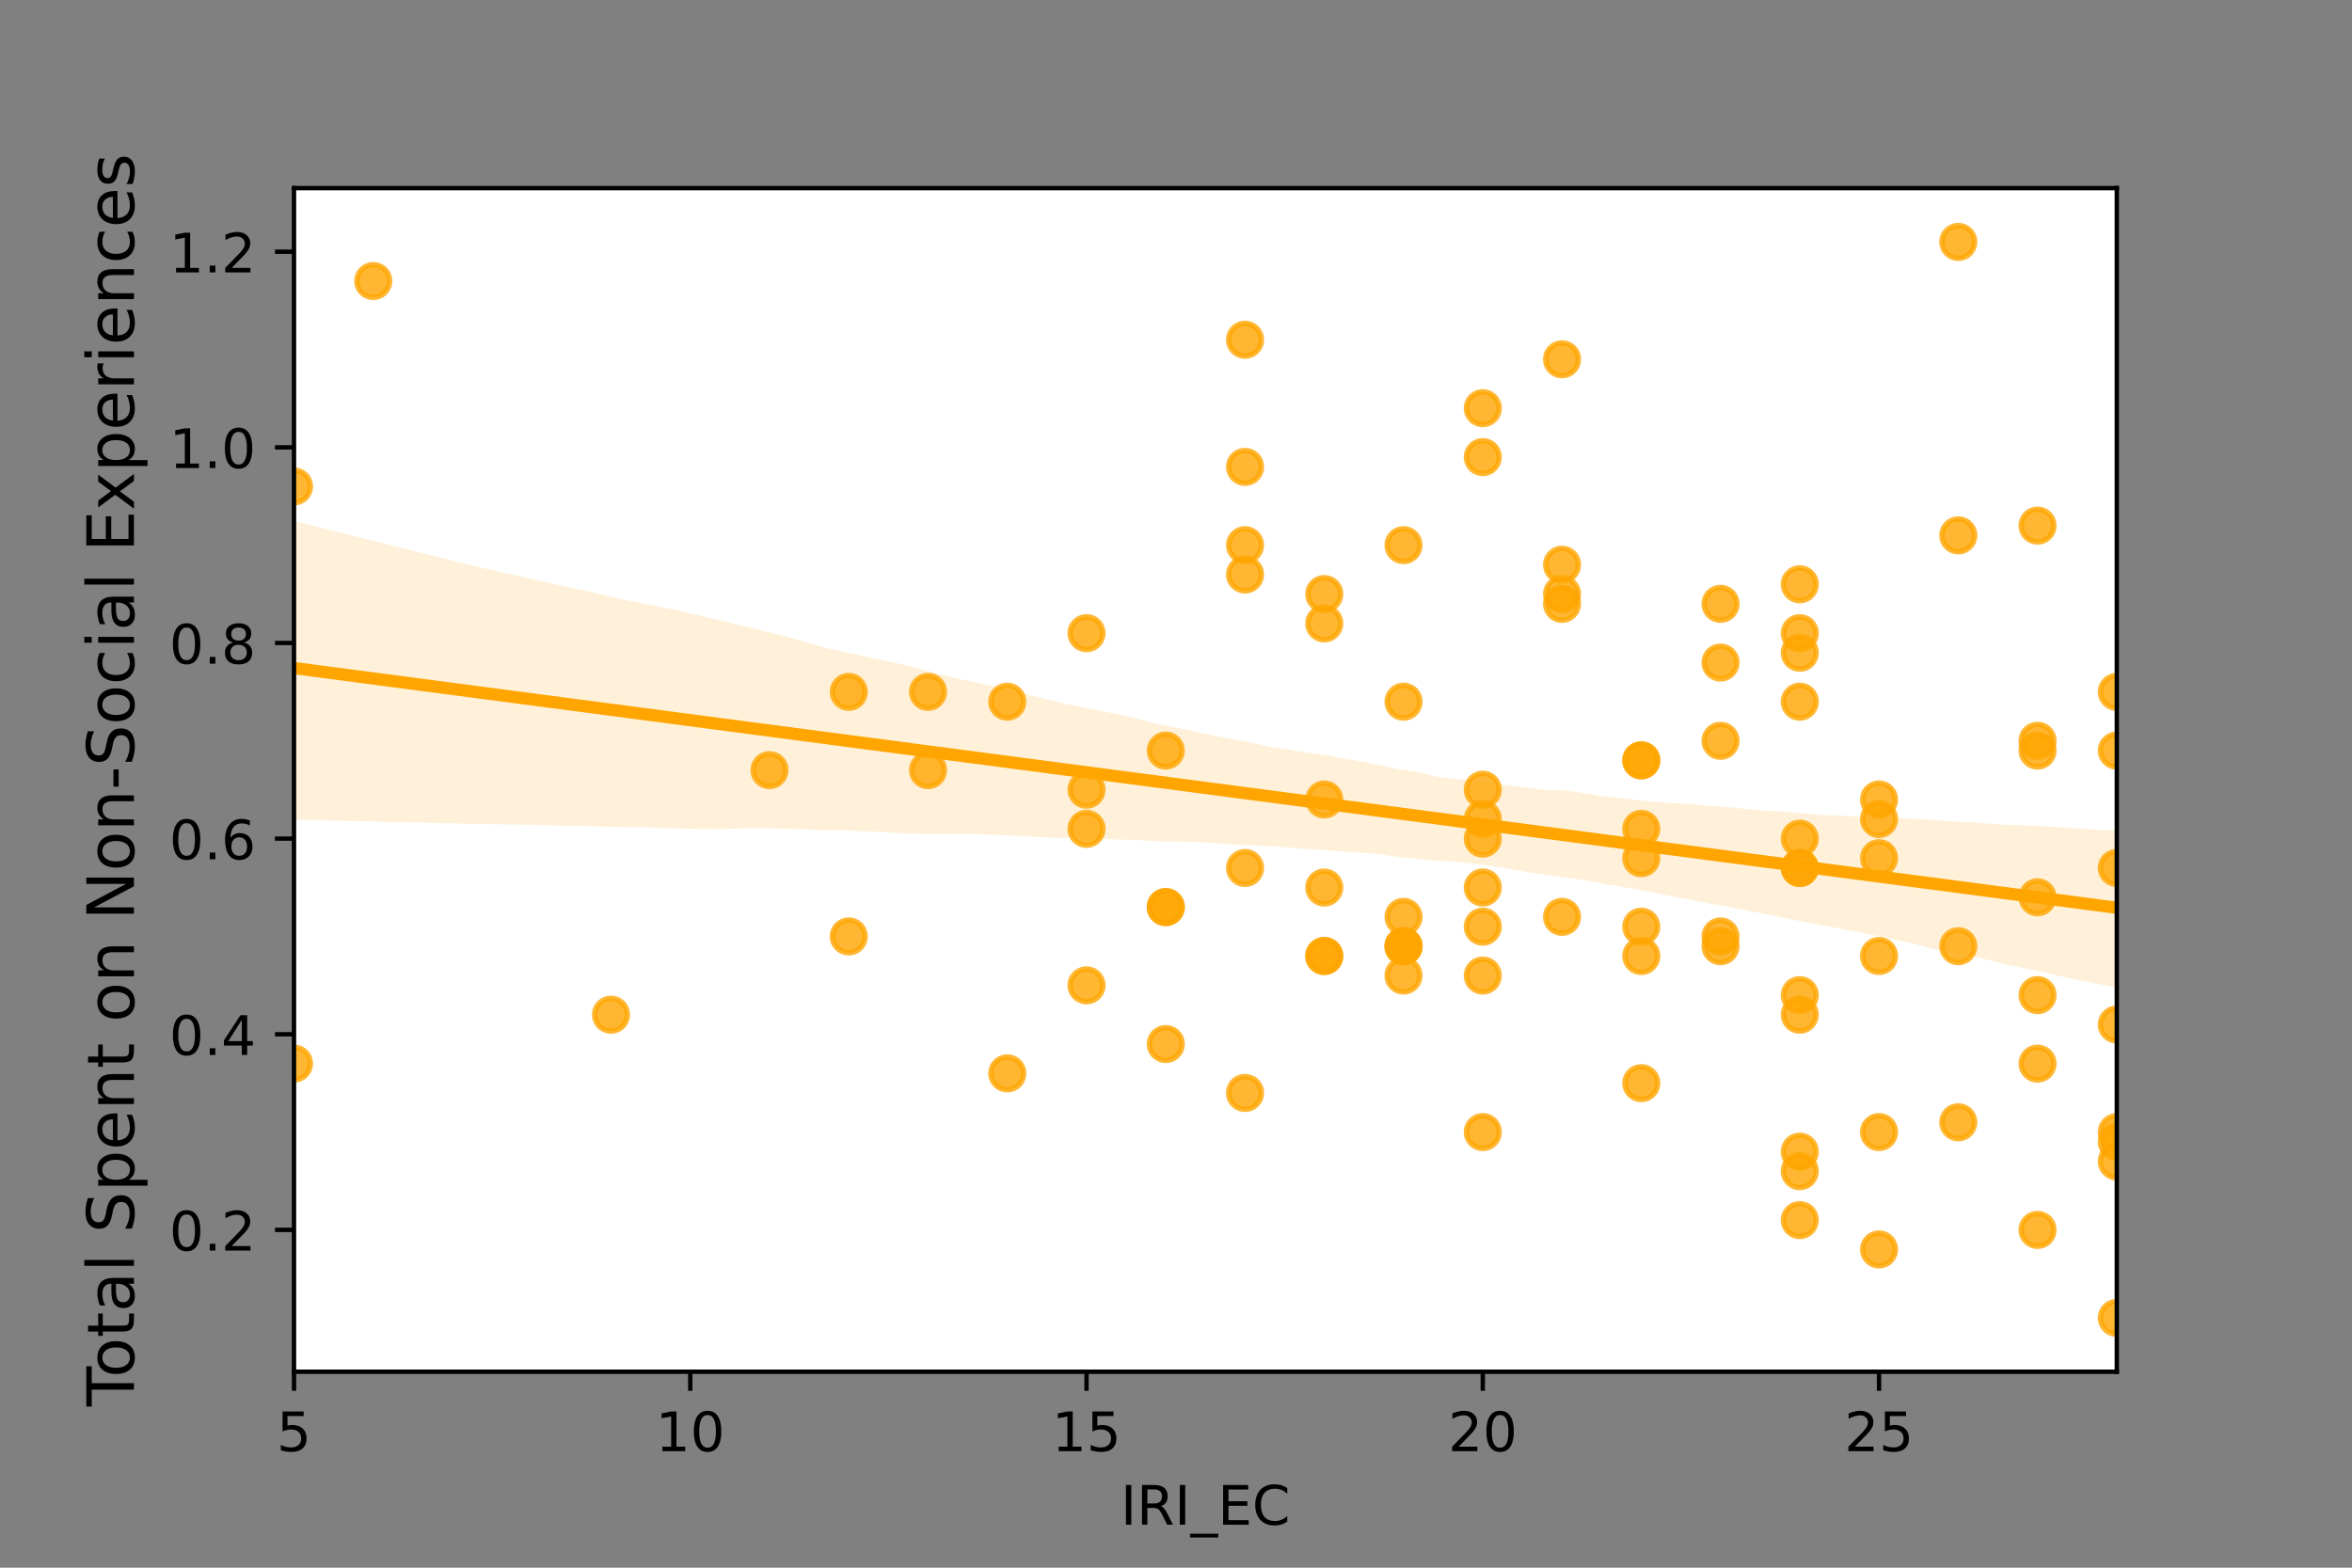 <?xml version="1.0" encoding="utf-8" standalone="no"?>
<!DOCTYPE svg PUBLIC "-//W3C//DTD SVG 1.1//EN"
  "http://www.w3.org/Graphics/SVG/1.1/DTD/svg11.dtd">
<!-- Created with matplotlib (https://matplotlib.org/) -->
<svg height="288pt" version="1.1" viewBox="0 0 432 288" width="432pt" xmlns="http://www.w3.org/2000/svg" xmlns:xlink="http://www.w3.org/1999/xlink">
 <rect x="0" y="0" width="432" height="288" fill="#808080" stroke="none"/>
 <defs>
  <style type="text/css">*{stroke-linecap:butt;stroke-linejoin:round;}</style>
 </defs>
 <g id="figure_1">
  <g id="patch_1">
   <path d="M 0 288 
L 432 288 
L 432 0 
L 0 0 
z
" style="fill:none;"/>
  </g>
  <g id="axes_1">
   <g id="patch_2">
    <path d="M 54 252 
L 388.8 252 
L 388.8 34.56 
L 54 34.56 
z
" style="fill:#ffffff;"/>
   </g>
   <g id="PathCollection_1">
    <defs>
     <path d="M 0 3 
C 0.796 3 1.559 2.684 2.121 2.121 
C 2.684 1.559 3 0.796 3 0 
C 3 -0.796 2.684 -1.559 2.121 -2.121 
C 1.559 -2.684 0.796 -3 0 -3 
C -0.796 -3 -1.559 -2.684 -2.121 -2.121 
C -2.684 -1.559 -3 -0.796 -3 0 
C -3 0.796 -2.684 1.559 -2.121 2.121 
C -1.559 2.684 -0.796 3 0 3 
z
" id="m102b1932a1" style="stroke:#ffa500;stroke-opacity:0.8;"/>
    </defs>
    <g clip-path="url(#p1f2963701c)">
     <use style="fill:#ffa500;fill-opacity:0.8;stroke:#ffa500;stroke-opacity:0.8;" x="359.687" xlink:href="#m102b1932a1" y="98.354"/>
     <use style="fill:#ffa500;fill-opacity:0.8;stroke:#ffa500;stroke-opacity:0.8;" x="330.574" xlink:href="#m102b1932a1" y="186.409"/>
     <use style="fill:#ffa500;fill-opacity:0.8;stroke:#ffa500;stroke-opacity:0.8;" x="68.557" xlink:href="#m102b1932a1" y="51.632"/>
     <use style="fill:#ffa500;fill-opacity:0.8;stroke:#ffa500;stroke-opacity:0.8;" x="388.8" xlink:href="#m102b1932a1" y="188.206"/>
     <use style="fill:#ffa500;fill-opacity:0.8;stroke:#ffa500;stroke-opacity:0.8;" x="199.565" xlink:href="#m102b1932a1" y="116.325"/>
     <use style="fill:#ffa500;fill-opacity:0.8;stroke:#ffa500;stroke-opacity:0.8;" x="301.461" xlink:href="#m102b1932a1" y="175.626"/>
     <use style="fill:#ffa500;fill-opacity:0.8;stroke:#ffa500;stroke-opacity:0.8;" x="301.461" xlink:href="#m102b1932a1" y="139.686"/>
     <use style="fill:#ffa500;fill-opacity:0.8;stroke:#ffa500;stroke-opacity:0.8;" x="272.348" xlink:href="#m102b1932a1" y="207.973"/>
     <use style="fill:#ffa500;fill-opacity:0.8;stroke:#ffa500;stroke-opacity:0.8;" x="257.791" xlink:href="#m102b1932a1" y="179.22"/>
     <use style="fill:#ffa500;fill-opacity:0.8;stroke:#ffa500;stroke-opacity:0.8;" x="316.017" xlink:href="#m102b1932a1" y="121.716"/>
     <use style="fill:#ffa500;fill-opacity:0.8;stroke:#ffa500;stroke-opacity:0.8;" x="272.348" xlink:href="#m102b1932a1" y="83.978"/>
     <use style="fill:#ffa500;fill-opacity:0.8;stroke:#ffa500;stroke-opacity:0.8;" x="272.348" xlink:href="#m102b1932a1" y="150.468"/>
     <use style="fill:#ffa500;fill-opacity:0.8;stroke:#ffa500;stroke-opacity:0.8;" x="286.904" xlink:href="#m102b1932a1" y="168.438"/>
     <use style="fill:#ffa500;fill-opacity:0.8;stroke:#ffa500;stroke-opacity:0.8;" x="388.8" xlink:href="#m102b1932a1" y="242.116"/>
     <use style="fill:#ffa500;fill-opacity:0.8;stroke:#ffa500;stroke-opacity:0.8;" x="199.565" xlink:href="#m102b1932a1" y="145.077"/>
     <use style="fill:#ffa500;fill-opacity:0.8;stroke:#ffa500;stroke-opacity:0.8;" x="170.452" xlink:href="#m102b1932a1" y="127.107"/>
     <use style="fill:#ffa500;fill-opacity:0.8;stroke:#ffa500;stroke-opacity:0.8;" x="272.348" xlink:href="#m102b1932a1" y="170.235"/>
     <use style="fill:#ffa500;fill-opacity:0.8;stroke:#ffa500;stroke-opacity:0.8;" x="330.574" xlink:href="#m102b1932a1" y="159.453"/>
     <use style="fill:#ffa500;fill-opacity:0.8;stroke:#ffa500;stroke-opacity:0.8;" x="286.904" xlink:href="#m102b1932a1" y="110.934"/>
     <use style="fill:#ffa500;fill-opacity:0.8;stroke:#ffa500;stroke-opacity:0.8;" x="388.8" xlink:href="#m102b1932a1" y="209.77"/>
     <use style="fill:#ffa500;fill-opacity:0.8;stroke:#ffa500;stroke-opacity:0.8;" x="316.017" xlink:href="#m102b1932a1" y="136.092"/>
     <use style="fill:#ffa500;fill-opacity:0.8;stroke:#ffa500;stroke-opacity:0.8;" x="359.687" xlink:href="#m102b1932a1" y="44.444"/>
     <use style="fill:#ffa500;fill-opacity:0.8;stroke:#ffa500;stroke-opacity:0.8;" x="54" xlink:href="#m102b1932a1" y="195.394"/>
     <use style="fill:#ffa500;fill-opacity:0.8;stroke:#ffa500;stroke-opacity:0.8;" x="374.243" xlink:href="#m102b1932a1" y="164.844"/>
     <use style="fill:#ffa500;fill-opacity:0.8;stroke:#ffa500;stroke-opacity:0.8;" x="272.348" xlink:href="#m102b1932a1" y="74.993"/>
     <use style="fill:#ffa500;fill-opacity:0.8;stroke:#ffa500;stroke-opacity:0.8;" x="155.896" xlink:href="#m102b1932a1" y="127.107"/>
     <use style="fill:#ffa500;fill-opacity:0.8;stroke:#ffa500;stroke-opacity:0.8;" x="214.122" xlink:href="#m102b1932a1" y="137.889"/>
     <use style="fill:#ffa500;fill-opacity:0.8;stroke:#ffa500;stroke-opacity:0.8;" x="112.226" xlink:href="#m102b1932a1" y="186.409"/>
     <use style="fill:#ffa500;fill-opacity:0.8;stroke:#ffa500;stroke-opacity:0.8;" x="330.574" xlink:href="#m102b1932a1" y="182.815"/>
     <use style="fill:#ffa500;fill-opacity:0.8;stroke:#ffa500;stroke-opacity:0.8;" x="388.8" xlink:href="#m102b1932a1" y="213.364"/>
     <use style="fill:#ffa500;fill-opacity:0.8;stroke:#ffa500;stroke-opacity:0.8;" x="316.017" xlink:href="#m102b1932a1" y="173.829"/>
     <use style="fill:#ffa500;fill-opacity:0.8;stroke:#ffa500;stroke-opacity:0.8;" x="257.791" xlink:href="#m102b1932a1" y="128.904"/>
     <use style="fill:#ffa500;fill-opacity:0.8;stroke:#ffa500;stroke-opacity:0.8;" x="272.348" xlink:href="#m102b1932a1" y="145.077"/>
     <use style="fill:#ffa500;fill-opacity:0.8;stroke:#ffa500;stroke-opacity:0.8;" x="228.678" xlink:href="#m102b1932a1" y="105.542"/>
     <use style="fill:#ffa500;fill-opacity:0.8;stroke:#ffa500;stroke-opacity:0.8;" x="228.678" xlink:href="#m102b1932a1" y="159.453"/>
     <use style="fill:#ffa500;fill-opacity:0.8;stroke:#ffa500;stroke-opacity:0.8;" x="388.8" xlink:href="#m102b1932a1" y="137.889"/>
     <use style="fill:#ffa500;fill-opacity:0.8;stroke:#ffa500;stroke-opacity:0.8;" x="272.348" xlink:href="#m102b1932a1" y="163.047"/>
     <use style="fill:#ffa500;fill-opacity:0.8;stroke:#ffa500;stroke-opacity:0.8;" x="243.235" xlink:href="#m102b1932a1" y="109.137"/>
     <use style="fill:#ffa500;fill-opacity:0.8;stroke:#ffa500;stroke-opacity:0.8;" x="257.791" xlink:href="#m102b1932a1" y="100.151"/>
     <use style="fill:#ffa500;fill-opacity:0.8;stroke:#ffa500;stroke-opacity:0.8;" x="286.904" xlink:href="#m102b1932a1" y="103.745"/>
     <use style="fill:#ffa500;fill-opacity:0.8;stroke:#ffa500;stroke-opacity:0.8;" x="359.687" xlink:href="#m102b1932a1" y="206.176"/>
     <use style="fill:#ffa500;fill-opacity:0.8;stroke:#ffa500;stroke-opacity:0.8;" x="374.243" xlink:href="#m102b1932a1" y="137.889"/>
     <use style="fill:#ffa500;fill-opacity:0.8;stroke:#ffa500;stroke-opacity:0.8;" x="359.687" xlink:href="#m102b1932a1" y="173.829"/>
     <use style="fill:#ffa500;fill-opacity:0.8;stroke:#ffa500;stroke-opacity:0.8;" x="345.13" xlink:href="#m102b1932a1" y="157.656"/>
     <use style="fill:#ffa500;fill-opacity:0.8;stroke:#ffa500;stroke-opacity:0.8;" x="214.122" xlink:href="#m102b1932a1" y="166.641"/>
     <use style="fill:#ffa500;fill-opacity:0.8;stroke:#ffa500;stroke-opacity:0.8;" x="272.348" xlink:href="#m102b1932a1" y="179.22"/>
     <use style="fill:#ffa500;fill-opacity:0.8;stroke:#ffa500;stroke-opacity:0.8;" x="170.452" xlink:href="#m102b1932a1" y="141.483"/>
     <use style="fill:#ffa500;fill-opacity:0.8;stroke:#ffa500;stroke-opacity:0.8;" x="316.017" xlink:href="#m102b1932a1" y="110.934"/>
     <use style="fill:#ffa500;fill-opacity:0.8;stroke:#ffa500;stroke-opacity:0.8;" x="345.13" xlink:href="#m102b1932a1" y="150.468"/>
     <use style="fill:#ffa500;fill-opacity:0.8;stroke:#ffa500;stroke-opacity:0.8;" x="374.243" xlink:href="#m102b1932a1" y="136.092"/>
     <use style="fill:#ffa500;fill-opacity:0.8;stroke:#ffa500;stroke-opacity:0.8;" x="374.243" xlink:href="#m102b1932a1" y="96.557"/>
     <use style="fill:#ffa500;fill-opacity:0.8;stroke:#ffa500;stroke-opacity:0.8;" x="330.574" xlink:href="#m102b1932a1" y="128.904"/>
     <use style="fill:#ffa500;fill-opacity:0.8;stroke:#ffa500;stroke-opacity:0.8;" x="243.235" xlink:href="#m102b1932a1" y="146.874"/>
     <use style="fill:#ffa500;fill-opacity:0.8;stroke:#ffa500;stroke-opacity:0.8;" x="286.904" xlink:href="#m102b1932a1" y="109.137"/>
     <use style="fill:#ffa500;fill-opacity:0.8;stroke:#ffa500;stroke-opacity:0.8;" x="388.8" xlink:href="#m102b1932a1" y="159.453"/>
     <use style="fill:#ffa500;fill-opacity:0.8;stroke:#ffa500;stroke-opacity:0.8;" x="257.791" xlink:href="#m102b1932a1" y="173.829"/>
     <use style="fill:#ffa500;fill-opacity:0.8;stroke:#ffa500;stroke-opacity:0.8;" x="243.235" xlink:href="#m102b1932a1" y="175.626"/>
     <use style="fill:#ffa500;fill-opacity:0.8;stroke:#ffa500;stroke-opacity:0.8;" x="330.574" xlink:href="#m102b1932a1" y="119.919"/>
     <use style="fill:#ffa500;fill-opacity:0.8;stroke:#ffa500;stroke-opacity:0.8;" x="185.009" xlink:href="#m102b1932a1" y="197.191"/>
     <use style="fill:#ffa500;fill-opacity:0.8;stroke:#ffa500;stroke-opacity:0.8;" x="330.574" xlink:href="#m102b1932a1" y="107.34"/>
     <use style="fill:#ffa500;fill-opacity:0.8;stroke:#ffa500;stroke-opacity:0.8;" x="257.791" xlink:href="#m102b1932a1" y="173.829"/>
     <use style="fill:#ffa500;fill-opacity:0.8;stroke:#ffa500;stroke-opacity:0.8;" x="228.678" xlink:href="#m102b1932a1" y="62.414"/>
     <use style="fill:#ffa500;fill-opacity:0.8;stroke:#ffa500;stroke-opacity:0.8;" x="330.574" xlink:href="#m102b1932a1" y="154.062"/>
     <use style="fill:#ffa500;fill-opacity:0.8;stroke:#ffa500;stroke-opacity:0.8;" x="228.678" xlink:href="#m102b1932a1" y="100.151"/>
     <use style="fill:#ffa500;fill-opacity:0.8;stroke:#ffa500;stroke-opacity:0.8;" x="330.574" xlink:href="#m102b1932a1" y="116.325"/>
     <use style="fill:#ffa500;fill-opacity:0.8;stroke:#ffa500;stroke-opacity:0.8;" x="272.348" xlink:href="#m102b1932a1" y="154.062"/>
     <use style="fill:#ffa500;fill-opacity:0.8;stroke:#ffa500;stroke-opacity:0.8;" x="243.235" xlink:href="#m102b1932a1" y="114.528"/>
     <use style="fill:#ffa500;fill-opacity:0.8;stroke:#ffa500;stroke-opacity:0.8;" x="185.009" xlink:href="#m102b1932a1" y="128.904"/>
     <use style="fill:#ffa500;fill-opacity:0.8;stroke:#ffa500;stroke-opacity:0.8;" x="301.461" xlink:href="#m102b1932a1" y="157.656"/>
     <use style="fill:#ffa500;fill-opacity:0.8;stroke:#ffa500;stroke-opacity:0.8;" x="330.574" xlink:href="#m102b1932a1" y="211.567"/>
     <use style="fill:#ffa500;fill-opacity:0.8;stroke:#ffa500;stroke-opacity:0.8;" x="199.565" xlink:href="#m102b1932a1" y="152.265"/>
     <use style="fill:#ffa500;fill-opacity:0.8;stroke:#ffa500;stroke-opacity:0.8;" x="243.235" xlink:href="#m102b1932a1" y="163.047"/>
     <use style="fill:#ffa500;fill-opacity:0.8;stroke:#ffa500;stroke-opacity:0.8;" x="301.461" xlink:href="#m102b1932a1" y="198.988"/>
     <use style="fill:#ffa500;fill-opacity:0.8;stroke:#ffa500;stroke-opacity:0.8;" x="374.243" xlink:href="#m102b1932a1" y="225.943"/>
     <use style="fill:#ffa500;fill-opacity:0.8;stroke:#ffa500;stroke-opacity:0.8;" x="388.8" xlink:href="#m102b1932a1" y="207.973"/>
     <use style="fill:#ffa500;fill-opacity:0.8;stroke:#ffa500;stroke-opacity:0.8;" x="228.678" xlink:href="#m102b1932a1" y="85.775"/>
     <use style="fill:#ffa500;fill-opacity:0.8;stroke:#ffa500;stroke-opacity:0.8;" x="199.565" xlink:href="#m102b1932a1" y="181.018"/>
     <use style="fill:#ffa500;fill-opacity:0.8;stroke:#ffa500;stroke-opacity:0.8;" x="155.896" xlink:href="#m102b1932a1" y="172.032"/>
     <use style="fill:#ffa500;fill-opacity:0.8;stroke:#ffa500;stroke-opacity:0.8;" x="345.13" xlink:href="#m102b1932a1" y="207.973"/>
     <use style="fill:#ffa500;fill-opacity:0.8;stroke:#ffa500;stroke-opacity:0.8;" x="330.574" xlink:href="#m102b1932a1" y="215.161"/>
     <use style="fill:#ffa500;fill-opacity:0.8;stroke:#ffa500;stroke-opacity:0.8;" x="330.574" xlink:href="#m102b1932a1" y="224.146"/>
     <use style="fill:#ffa500;fill-opacity:0.8;stroke:#ffa500;stroke-opacity:0.8;" x="301.461" xlink:href="#m102b1932a1" y="139.686"/>
     <use style="fill:#ffa500;fill-opacity:0.8;stroke:#ffa500;stroke-opacity:0.8;" x="345.13" xlink:href="#m102b1932a1" y="229.537"/>
     <use style="fill:#ffa500;fill-opacity:0.8;stroke:#ffa500;stroke-opacity:0.8;" x="330.574" xlink:href="#m102b1932a1" y="159.453"/>
     <use style="fill:#ffa500;fill-opacity:0.8;stroke:#ffa500;stroke-opacity:0.8;" x="388.8" xlink:href="#m102b1932a1" y="127.107"/>
     <use style="fill:#ffa500;fill-opacity:0.8;stroke:#ffa500;stroke-opacity:0.8;" x="257.791" xlink:href="#m102b1932a1" y="173.829"/>
     <use style="fill:#ffa500;fill-opacity:0.8;stroke:#ffa500;stroke-opacity:0.8;" x="345.13" xlink:href="#m102b1932a1" y="175.626"/>
     <use style="fill:#ffa500;fill-opacity:0.8;stroke:#ffa500;stroke-opacity:0.8;" x="228.678" xlink:href="#m102b1932a1" y="200.785"/>
     <use style="fill:#ffa500;fill-opacity:0.8;stroke:#ffa500;stroke-opacity:0.8;" x="374.243" xlink:href="#m102b1932a1" y="182.815"/>
     <use style="fill:#ffa500;fill-opacity:0.8;stroke:#ffa500;stroke-opacity:0.8;" x="286.904" xlink:href="#m102b1932a1" y="66.008"/>
     <use style="fill:#ffa500;fill-opacity:0.8;stroke:#ffa500;stroke-opacity:0.8;" x="257.791" xlink:href="#m102b1932a1" y="168.438"/>
     <use style="fill:#ffa500;fill-opacity:0.8;stroke:#ffa500;stroke-opacity:0.8;" x="301.461" xlink:href="#m102b1932a1" y="170.235"/>
     <use style="fill:#ffa500;fill-opacity:0.8;stroke:#ffa500;stroke-opacity:0.8;" x="374.243" xlink:href="#m102b1932a1" y="195.394"/>
     <use style="fill:#ffa500;fill-opacity:0.8;stroke:#ffa500;stroke-opacity:0.8;" x="316.017" xlink:href="#m102b1932a1" y="172.032"/>
     <use style="fill:#ffa500;fill-opacity:0.8;stroke:#ffa500;stroke-opacity:0.8;" x="301.461" xlink:href="#m102b1932a1" y="152.265"/>
     <use style="fill:#ffa500;fill-opacity:0.8;stroke:#ffa500;stroke-opacity:0.8;" x="214.122" xlink:href="#m102b1932a1" y="191.8"/>
     <use style="fill:#ffa500;fill-opacity:0.8;stroke:#ffa500;stroke-opacity:0.8;" x="345.13" xlink:href="#m102b1932a1" y="146.874"/>
     <use style="fill:#ffa500;fill-opacity:0.8;stroke:#ffa500;stroke-opacity:0.8;" x="214.122" xlink:href="#m102b1932a1" y="166.641"/>
     <use style="fill:#ffa500;fill-opacity:0.8;stroke:#ffa500;stroke-opacity:0.8;" x="243.235" xlink:href="#m102b1932a1" y="175.626"/>
     <use style="fill:#ffa500;fill-opacity:0.8;stroke:#ffa500;stroke-opacity:0.8;" x="54" xlink:href="#m102b1932a1" y="89.369"/>
     <use style="fill:#ffa500;fill-opacity:0.8;stroke:#ffa500;stroke-opacity:0.8;" x="141.339" xlink:href="#m102b1932a1" y="141.483"/>
    </g>
   </g>
   <g id="PolyCollection_1">
    <path clip-path="url(#p1f2963701c)" d="M 54 95.719 
L 54 150.584 
L 57.382 150.663 
L 60.764 150.743 
L 64.145 150.822 
L 67.527 150.901 
L 70.909 150.981 
L 74.291 151.06 
L 77.673 151.14 
L 81.055 151.219 
L 84.436 151.299 
L 87.818 151.378 
L 91.2 151.425 
L 94.582 151.468 
L 97.964 151.539 
L 101.345 151.624 
L 104.727 151.708 
L 108.109 151.792 
L 111.491 151.876 
L 114.873 151.96 
L 118.255 151.969 
L 121.636 152.128 
L 125.018 152.212 
L 128.4 152.296 
L 131.782 152.318 
L 135.164 152.23 
L 138.545 152.14 
L 141.927 152.185 
L 145.309 152.291 
L 148.691 152.398 
L 152.073 152.505 
L 155.455 152.554 
L 158.836 152.724 
L 162.218 152.849 
L 165.6 153.097 
L 168.982 153.16 
L 172.364 153.172 
L 175.745 153.167 
L 179.127 153.253 
L 182.509 153.359 
L 185.891 153.486 
L 189.273 153.682 
L 192.655 153.871 
L 196.036 153.951 
L 199.418 154.031 
L 202.8 154.139 
L 206.182 154.249 
L 209.564 154.36 
L 212.945 154.564 
L 216.327 154.597 
L 219.709 154.725 
L 223.091 154.872 
L 226.473 155.155 
L 229.855 155.318 
L 233.236 155.433 
L 236.618 155.708 
L 240 155.948 
L 243.382 156.194 
L 246.764 156.427 
L 250.145 156.657 
L 253.527 156.935 
L 256.909 157.449 
L 260.291 157.781 
L 263.673 158.096 
L 267.055 158.295 
L 270.436 158.622 
L 273.818 159.083 
L 277.2 159.602 
L 280.582 160.229 
L 283.964 160.761 
L 287.345 161.205 
L 290.727 161.675 
L 294.109 162.271 
L 297.491 162.85 
L 300.873 163.411 
L 304.255 164.074 
L 307.636 164.791 
L 311.018 165.391 
L 314.4 166.069 
L 317.782 166.671 
L 321.164 167.327 
L 324.545 167.958 
L 327.927 168.681 
L 331.309 169.344 
L 334.691 169.986 
L 338.073 170.611 
L 341.455 171.24 
L 344.836 171.966 
L 348.218 172.674 
L 351.6 173.387 
L 354.982 174.308 
L 358.364 175.007 
L 361.745 175.528 
L 365.127 176.343 
L 368.509 177.187 
L 371.891 177.879 
L 375.273 178.604 
L 378.655 179.386 
L 382.036 180.117 
L 385.418 180.772 
L 388.8 181.438 
L 388.8 152.563 
L 388.8 152.563 
L 385.418 152.445 
L 382.036 152.227 
L 378.655 151.981 
L 375.273 151.785 
L 371.891 151.622 
L 368.509 151.531 
L 365.127 151.301 
L 361.745 151.033 
L 358.364 150.862 
L 354.982 150.618 
L 351.6 150.423 
L 348.218 150.229 
L 344.836 150.119 
L 341.455 150.03 
L 338.073 149.843 
L 334.691 149.729 
L 331.309 149.425 
L 327.927 149.119 
L 324.545 148.941 
L 321.164 148.673 
L 317.782 148.309 
L 314.4 148.071 
L 311.018 147.779 
L 307.636 147.551 
L 304.255 147.322 
L 300.873 146.999 
L 297.491 146.559 
L 294.109 146.253 
L 290.727 145.675 
L 287.345 145.186 
L 283.964 145.132 
L 280.582 144.736 
L 277.2 144.3 
L 273.818 143.864 
L 270.436 143.484 
L 267.055 143.054 
L 263.673 142.637 
L 260.291 141.806 
L 256.909 141.31 
L 253.527 140.606 
L 250.145 139.93 
L 246.764 139.325 
L 243.382 138.724 
L 240 138.284 
L 236.618 137.683 
L 233.236 137.215 
L 229.855 136.422 
L 226.473 135.805 
L 223.091 135.145 
L 219.709 134.451 
L 216.327 133.74 
L 212.945 133.073 
L 209.564 132.225 
L 206.182 131.374 
L 202.8 130.731 
L 199.418 130.048 
L 196.036 129.374 
L 192.655 128.557 
L 189.273 127.696 
L 185.891 126.926 
L 182.509 126.109 
L 179.127 125.316 
L 175.745 124.654 
L 172.364 123.752 
L 168.982 122.845 
L 165.6 122.032 
L 162.218 121.3 
L 158.836 120.574 
L 155.455 119.849 
L 152.073 119.125 
L 148.691 118.147 
L 145.309 117.198 
L 141.927 116.335 
L 138.545 115.503 
L 135.164 114.684 
L 131.782 113.865 
L 128.4 113.049 
L 125.018 112.238 
L 121.636 111.54 
L 118.255 110.912 
L 114.873 110.238 
L 111.491 109.474 
L 108.109 108.632 
L 104.727 107.948 
L 101.345 107.195 
L 97.964 106.432 
L 94.582 105.669 
L 91.2 104.906 
L 87.818 104.142 
L 84.436 103.323 
L 81.055 102.478 
L 77.673 101.633 
L 74.291 100.788 
L 70.909 99.943 
L 67.527 99.098 
L 64.145 98.253 
L 60.764 97.408 
L 57.382 96.564 
L 54 95.719 
z
" style="fill:#ffa500;fill-opacity:0.15;"/>
   </g>
   <g id="matplotlib.axis_1">
    <g id="xtick_1">
     <g id="line2d_1">
      <defs>
       <path d="M 0 0 
L 0 3.5 
" id="m895459e310" style="stroke:#000000;stroke-width:0.8;"/>
      </defs>
      <g>
       <use style="stroke:#000000;stroke-width:0.8;" x="54" xlink:href="#m895459e310" y="252"/>
      </g>
     </g>
     <g id="text_1">
      <!-- 5 -->
      <g transform="translate(50.819 266.598)scale(0.1 -0.1)">
       <defs>
        <path d="M 10.797 72.906 
L 49.516 72.906 
L 49.516 64.594 
L 19.828 64.594 
L 19.828 46.734 
Q 21.969 47.469 24.109 47.828 
Q 26.266 48.188 28.422 48.188 
Q 40.625 48.188 47.75 41.5 
Q 54.891 34.812 54.891 23.391 
Q 54.891 11.625 47.562 5.094 
Q 40.234 -1.422 26.906 -1.422 
Q 22.312 -1.422 17.547 -0.641 
Q 12.797 0.141 7.719 1.703 
L 7.719 11.625 
Q 12.109 9.234 16.797 8.062 
Q 21.484 6.891 26.703 6.891 
Q 35.156 6.891 40.078 11.328 
Q 45.016 15.766 45.016 23.391 
Q 45.016 31 40.078 35.438 
Q 35.156 39.891 26.703 39.891 
Q 22.75 39.891 18.812 39.016 
Q 14.891 38.141 10.797 36.281 
z
" id="DejaVuSans-53"/>
       </defs>
       <use xlink:href="#DejaVuSans-53"/>
      </g>
     </g>
    </g>
    <g id="xtick_2">
     <g id="line2d_2">
      <g>
       <use style="stroke:#000000;stroke-width:0.8;" x="126.783" xlink:href="#m895459e310" y="252"/>
      </g>
     </g>
     <g id="text_2">
      <!-- 10 -->
      <g transform="translate(120.42 266.598)scale(0.1 -0.1)">
       <defs>
        <path d="M 12.406 8.297 
L 28.516 8.297 
L 28.516 63.922 
L 10.984 60.406 
L 10.984 69.391 
L 28.422 72.906 
L 38.281 72.906 
L 38.281 8.297 
L 54.391 8.297 
L 54.391 0 
L 12.406 0 
z
" id="DejaVuSans-49"/>
        <path d="M 31.781 66.406 
Q 24.172 66.406 20.328 58.906 
Q 16.5 51.422 16.5 36.375 
Q 16.5 21.391 20.328 13.891 
Q 24.172 6.391 31.781 6.391 
Q 39.453 6.391 43.281 13.891 
Q 47.125 21.391 47.125 36.375 
Q 47.125 51.422 43.281 58.906 
Q 39.453 66.406 31.781 66.406 
z
M 31.781 74.219 
Q 44.047 74.219 50.516 64.516 
Q 56.984 54.828 56.984 36.375 
Q 56.984 17.969 50.516 8.266 
Q 44.047 -1.422 31.781 -1.422 
Q 19.531 -1.422 13.062 8.266 
Q 6.594 17.969 6.594 36.375 
Q 6.594 54.828 13.062 64.516 
Q 19.531 74.219 31.781 74.219 
z
" id="DejaVuSans-48"/>
       </defs>
       <use xlink:href="#DejaVuSans-49"/>
       <use x="63.623" xlink:href="#DejaVuSans-48"/>
      </g>
     </g>
    </g>
    <g id="xtick_3">
     <g id="line2d_3">
      <g>
       <use style="stroke:#000000;stroke-width:0.8;" x="199.565" xlink:href="#m895459e310" y="252"/>
      </g>
     </g>
     <g id="text_3">
      <!-- 15 -->
      <g transform="translate(193.203 266.598)scale(0.1 -0.1)">
       <use xlink:href="#DejaVuSans-49"/>
       <use x="63.623" xlink:href="#DejaVuSans-53"/>
      </g>
     </g>
    </g>
    <g id="xtick_4">
     <g id="line2d_4">
      <g>
       <use style="stroke:#000000;stroke-width:0.8;" x="272.348" xlink:href="#m895459e310" y="252"/>
      </g>
     </g>
     <g id="text_4">
      <!-- 20 -->
      <g transform="translate(265.985 266.598)scale(0.1 -0.1)">
       <defs>
        <path d="M 19.188 8.297 
L 53.609 8.297 
L 53.609 0 
L 7.328 0 
L 7.328 8.297 
Q 12.938 14.109 22.625 23.891 
Q 32.328 33.688 34.812 36.531 
Q 39.547 41.844 41.422 45.531 
Q 43.312 49.219 43.312 52.781 
Q 43.312 58.594 39.234 62.25 
Q 35.156 65.922 28.609 65.922 
Q 23.969 65.922 18.812 64.312 
Q 13.672 62.703 7.812 59.422 
L 7.812 69.391 
Q 13.766 71.781 18.938 73 
Q 24.125 74.219 28.422 74.219 
Q 39.75 74.219 46.484 68.547 
Q 53.219 62.891 53.219 53.422 
Q 53.219 48.922 51.531 44.891 
Q 49.859 40.875 45.406 35.406 
Q 44.188 33.984 37.641 27.219 
Q 31.109 20.453 19.188 8.297 
z
" id="DejaVuSans-50"/>
       </defs>
       <use xlink:href="#DejaVuSans-50"/>
       <use x="63.623" xlink:href="#DejaVuSans-48"/>
      </g>
     </g>
    </g>
    <g id="xtick_5">
     <g id="line2d_5">
      <g>
       <use style="stroke:#000000;stroke-width:0.8;" x="345.13" xlink:href="#m895459e310" y="252"/>
      </g>
     </g>
     <g id="text_5">
      <!-- 25 -->
      <g transform="translate(338.768 266.598)scale(0.1 -0.1)">
       <use xlink:href="#DejaVuSans-50"/>
       <use x="63.623" xlink:href="#DejaVuSans-53"/>
      </g>
     </g>
    </g>
    <g id="text_6">
     <!-- IRI_EC -->
     <g transform="translate(205.825 280.1)scale(0.1 -0.1)">
      <defs>
       <path d="M 9.812 72.906 
L 19.672 72.906 
L 19.672 0 
L 9.812 0 
z
" id="DejaVuSans-73"/>
       <path d="M 44.391 34.188 
Q 47.562 33.109 50.562 29.594 
Q 53.562 26.078 56.594 19.922 
L 66.609 0 
L 56 0 
L 46.688 18.703 
Q 43.062 26.031 39.672 28.422 
Q 36.281 30.812 30.422 30.812 
L 19.672 30.812 
L 19.672 0 
L 9.812 0 
L 9.812 72.906 
L 32.078 72.906 
Q 44.578 72.906 50.734 67.672 
Q 56.891 62.453 56.891 51.906 
Q 56.891 45.016 53.688 40.469 
Q 50.484 35.938 44.391 34.188 
z
M 19.672 64.797 
L 19.672 38.922 
L 32.078 38.922 
Q 39.203 38.922 42.844 42.219 
Q 46.484 45.516 46.484 51.906 
Q 46.484 58.297 42.844 61.547 
Q 39.203 64.797 32.078 64.797 
z
" id="DejaVuSans-82"/>
       <path d="M 50.984 -16.609 
L 50.984 -23.578 
L -0.984 -23.578 
L -0.984 -16.609 
z
" id="DejaVuSans-95"/>
       <path d="M 9.812 72.906 
L 55.906 72.906 
L 55.906 64.594 
L 19.672 64.594 
L 19.672 43.016 
L 54.391 43.016 
L 54.391 34.719 
L 19.672 34.719 
L 19.672 8.297 
L 56.781 8.297 
L 56.781 0 
L 9.812 0 
z
" id="DejaVuSans-69"/>
       <path d="M 64.406 67.281 
L 64.406 56.891 
Q 59.422 61.531 53.781 63.812 
Q 48.141 66.109 41.797 66.109 
Q 29.297 66.109 22.656 58.469 
Q 16.016 50.828 16.016 36.375 
Q 16.016 21.969 22.656 14.328 
Q 29.297 6.688 41.797 6.688 
Q 48.141 6.688 53.781 8.984 
Q 59.422 11.281 64.406 15.922 
L 64.406 5.609 
Q 59.234 2.094 53.438 0.328 
Q 47.656 -1.422 41.219 -1.422 
Q 24.656 -1.422 15.125 8.703 
Q 5.609 18.844 5.609 36.375 
Q 5.609 53.953 15.125 64.078 
Q 24.656 74.219 41.219 74.219 
Q 47.75 74.219 53.531 72.484 
Q 59.328 70.75 64.406 67.281 
z
" id="DejaVuSans-67"/>
      </defs>
      <use xlink:href="#DejaVuSans-73"/>
      <use x="29.492" xlink:href="#DejaVuSans-82"/>
      <use x="98.975" xlink:href="#DejaVuSans-73"/>
      <use x="128.467" xlink:href="#DejaVuSans-95"/>
      <use x="178.467" xlink:href="#DejaVuSans-69"/>
      <use x="241.65" xlink:href="#DejaVuSans-67"/>
     </g>
    </g>
   </g>
   <g id="matplotlib.axis_2">
    <g id="ytick_1">
     <g id="line2d_6">
      <defs>
       <path d="M 0 0 
L -3.5 0 
" id="ma894da2ed5" style="stroke:#000000;stroke-width:0.8;"/>
      </defs>
      <g>
       <use style="stroke:#000000;stroke-width:0.8;" x="54" xlink:href="#ma894da2ed5" y="225.943"/>
      </g>
     </g>
     <g id="text_7">
      <!-- 0.2 -->
      <g transform="translate(31.097 229.742)scale(0.1 -0.1)">
       <defs>
        <path d="M 10.688 12.406 
L 21 12.406 
L 21 0 
L 10.688 0 
z
" id="DejaVuSans-46"/>
       </defs>
       <use xlink:href="#DejaVuSans-48"/>
       <use x="63.623" xlink:href="#DejaVuSans-46"/>
       <use x="95.41" xlink:href="#DejaVuSans-50"/>
      </g>
     </g>
    </g>
    <g id="ytick_2">
     <g id="line2d_7">
      <g>
       <use style="stroke:#000000;stroke-width:0.8;" x="54" xlink:href="#ma894da2ed5" y="190.003"/>
      </g>
     </g>
     <g id="text_8">
      <!-- 0.4 -->
      <g transform="translate(31.097 193.802)scale(0.1 -0.1)">
       <defs>
        <path d="M 37.797 64.312 
L 12.891 25.391 
L 37.797 25.391 
z
M 35.203 72.906 
L 47.609 72.906 
L 47.609 25.391 
L 58.016 25.391 
L 58.016 17.188 
L 47.609 17.188 
L 47.609 0 
L 37.797 0 
L 37.797 17.188 
L 4.891 17.188 
L 4.891 26.703 
z
" id="DejaVuSans-52"/>
       </defs>
       <use xlink:href="#DejaVuSans-48"/>
       <use x="63.623" xlink:href="#DejaVuSans-46"/>
       <use x="95.41" xlink:href="#DejaVuSans-52"/>
      </g>
     </g>
    </g>
    <g id="ytick_3">
     <g id="line2d_8">
      <g>
       <use style="stroke:#000000;stroke-width:0.8;" x="54" xlink:href="#ma894da2ed5" y="154.062"/>
      </g>
     </g>
     <g id="text_9">
      <!-- 0.6 -->
      <g transform="translate(31.097 157.861)scale(0.1 -0.1)">
       <defs>
        <path d="M 33.016 40.375 
Q 26.375 40.375 22.484 35.828 
Q 18.609 31.297 18.609 23.391 
Q 18.609 15.531 22.484 10.953 
Q 26.375 6.391 33.016 6.391 
Q 39.656 6.391 43.531 10.953 
Q 47.406 15.531 47.406 23.391 
Q 47.406 31.297 43.531 35.828 
Q 39.656 40.375 33.016 40.375 
z
M 52.594 71.297 
L 52.594 62.312 
Q 48.875 64.062 45.094 64.984 
Q 41.312 65.922 37.594 65.922 
Q 27.828 65.922 22.672 59.328 
Q 17.531 52.734 16.797 39.406 
Q 19.672 43.656 24.016 45.922 
Q 28.375 48.188 33.594 48.188 
Q 44.578 48.188 50.953 41.516 
Q 57.328 34.859 57.328 23.391 
Q 57.328 12.156 50.688 5.359 
Q 44.047 -1.422 33.016 -1.422 
Q 20.359 -1.422 13.672 8.266 
Q 6.984 17.969 6.984 36.375 
Q 6.984 53.656 15.188 63.938 
Q 23.391 74.219 37.203 74.219 
Q 40.922 74.219 44.703 73.484 
Q 48.484 72.75 52.594 71.297 
z
" id="DejaVuSans-54"/>
       </defs>
       <use xlink:href="#DejaVuSans-48"/>
       <use x="63.623" xlink:href="#DejaVuSans-46"/>
       <use x="95.41" xlink:href="#DejaVuSans-54"/>
      </g>
     </g>
    </g>
    <g id="ytick_4">
     <g id="line2d_9">
      <g>
       <use style="stroke:#000000;stroke-width:0.8;" x="54" xlink:href="#ma894da2ed5" y="118.122"/>
      </g>
     </g>
     <g id="text_10">
      <!-- 0.8 -->
      <g transform="translate(31.097 121.921)scale(0.1 -0.1)">
       <defs>
        <path d="M 31.781 34.625 
Q 24.75 34.625 20.719 30.859 
Q 16.703 27.094 16.703 20.516 
Q 16.703 13.922 20.719 10.156 
Q 24.75 6.391 31.781 6.391 
Q 38.812 6.391 42.859 10.172 
Q 46.922 13.969 46.922 20.516 
Q 46.922 27.094 42.891 30.859 
Q 38.875 34.625 31.781 34.625 
z
M 21.922 38.812 
Q 15.578 40.375 12.031 44.719 
Q 8.5 49.078 8.5 55.328 
Q 8.5 64.062 14.719 69.141 
Q 20.953 74.219 31.781 74.219 
Q 42.672 74.219 48.875 69.141 
Q 55.078 64.062 55.078 55.328 
Q 55.078 49.078 51.531 44.719 
Q 48 40.375 41.703 38.812 
Q 48.828 37.156 52.797 32.312 
Q 56.781 27.484 56.781 20.516 
Q 56.781 9.906 50.312 4.234 
Q 43.844 -1.422 31.781 -1.422 
Q 19.734 -1.422 13.25 4.234 
Q 6.781 9.906 6.781 20.516 
Q 6.781 27.484 10.781 32.312 
Q 14.797 37.156 21.922 38.812 
z
M 18.312 54.391 
Q 18.312 48.734 21.844 45.562 
Q 25.391 42.391 31.781 42.391 
Q 38.141 42.391 41.719 45.562 
Q 45.312 48.734 45.312 54.391 
Q 45.312 60.062 41.719 63.234 
Q 38.141 66.406 31.781 66.406 
Q 25.391 66.406 21.844 63.234 
Q 18.312 60.062 18.312 54.391 
z
" id="DejaVuSans-56"/>
       </defs>
       <use xlink:href="#DejaVuSans-48"/>
       <use x="63.623" xlink:href="#DejaVuSans-46"/>
       <use x="95.41" xlink:href="#DejaVuSans-56"/>
      </g>
     </g>
    </g>
    <g id="ytick_5">
     <g id="line2d_10">
      <g>
       <use style="stroke:#000000;stroke-width:0.8;" x="54" xlink:href="#ma894da2ed5" y="82.181"/>
      </g>
     </g>
     <g id="text_11">
      <!-- 1.0 -->
      <g transform="translate(31.097 85.98)scale(0.1 -0.1)">
       <use xlink:href="#DejaVuSans-49"/>
       <use x="63.623" xlink:href="#DejaVuSans-46"/>
       <use x="95.41" xlink:href="#DejaVuSans-48"/>
      </g>
     </g>
    </g>
    <g id="ytick_6">
     <g id="line2d_11">
      <g>
       <use style="stroke:#000000;stroke-width:0.8;" x="54" xlink:href="#ma894da2ed5" y="46.241"/>
      </g>
     </g>
     <g id="text_12">
      <!-- 1.2 -->
      <g transform="translate(31.097 50.04)scale(0.1 -0.1)">
       <use xlink:href="#DejaVuSans-49"/>
       <use x="63.623" xlink:href="#DejaVuSans-46"/>
       <use x="95.41" xlink:href="#DejaVuSans-50"/>
      </g>
     </g>
    </g>
    <g id="text_13">
     <!-- Total Spent on Non-Social Experiences -->
     <g transform="translate(24.601 258.363)rotate(-90)scale(0.12 -0.12)">
      <defs>
       <path d="M -0.297 72.906 
L 61.375 72.906 
L 61.375 64.594 
L 35.5 64.594 
L 35.5 0 
L 25.594 0 
L 25.594 64.594 
L -0.297 64.594 
z
" id="DejaVuSans-84"/>
       <path d="M 30.609 48.391 
Q 23.391 48.391 19.188 42.75 
Q 14.984 37.109 14.984 27.297 
Q 14.984 17.484 19.156 11.844 
Q 23.344 6.203 30.609 6.203 
Q 37.797 6.203 41.984 11.859 
Q 46.188 17.531 46.188 27.297 
Q 46.188 37.016 41.984 42.703 
Q 37.797 48.391 30.609 48.391 
z
M 30.609 56 
Q 42.328 56 49.016 48.375 
Q 55.719 40.766 55.719 27.297 
Q 55.719 13.875 49.016 6.219 
Q 42.328 -1.422 30.609 -1.422 
Q 18.844 -1.422 12.172 6.219 
Q 5.516 13.875 5.516 27.297 
Q 5.516 40.766 12.172 48.375 
Q 18.844 56 30.609 56 
z
" id="DejaVuSans-111"/>
       <path d="M 18.312 70.219 
L 18.312 54.688 
L 36.812 54.688 
L 36.812 47.703 
L 18.312 47.703 
L 18.312 18.016 
Q 18.312 11.328 20.141 9.422 
Q 21.969 7.516 27.594 7.516 
L 36.812 7.516 
L 36.812 0 
L 27.594 0 
Q 17.188 0 13.234 3.875 
Q 9.281 7.766 9.281 18.016 
L 9.281 47.703 
L 2.688 47.703 
L 2.688 54.688 
L 9.281 54.688 
L 9.281 70.219 
z
" id="DejaVuSans-116"/>
       <path d="M 34.281 27.484 
Q 23.391 27.484 19.188 25 
Q 14.984 22.516 14.984 16.5 
Q 14.984 11.719 18.141 8.906 
Q 21.297 6.109 26.703 6.109 
Q 34.188 6.109 38.703 11.406 
Q 43.219 16.703 43.219 25.484 
L 43.219 27.484 
z
M 52.203 31.203 
L 52.203 0 
L 43.219 0 
L 43.219 8.297 
Q 40.141 3.328 35.547 0.953 
Q 30.953 -1.422 24.312 -1.422 
Q 15.922 -1.422 10.953 3.297 
Q 6 8.016 6 15.922 
Q 6 25.141 12.172 29.828 
Q 18.359 34.516 30.609 34.516 
L 43.219 34.516 
L 43.219 35.406 
Q 43.219 41.609 39.141 45 
Q 35.062 48.391 27.688 48.391 
Q 23 48.391 18.547 47.266 
Q 14.109 46.141 10.016 43.891 
L 10.016 52.203 
Q 14.938 54.109 19.578 55.047 
Q 24.219 56 28.609 56 
Q 40.484 56 46.344 49.844 
Q 52.203 43.703 52.203 31.203 
z
" id="DejaVuSans-97"/>
       <path d="M 9.422 75.984 
L 18.406 75.984 
L 18.406 0 
L 9.422 0 
z
" id="DejaVuSans-108"/>
       <path id="DejaVuSans-32"/>
       <path d="M 53.516 70.516 
L 53.516 60.891 
Q 47.906 63.578 42.922 64.891 
Q 37.938 66.219 33.297 66.219 
Q 25.25 66.219 20.875 63.094 
Q 16.5 59.969 16.5 54.203 
Q 16.5 49.359 19.406 46.891 
Q 22.312 44.438 30.422 42.922 
L 36.375 41.703 
Q 47.406 39.594 52.656 34.297 
Q 57.906 29 57.906 20.125 
Q 57.906 9.516 50.797 4.047 
Q 43.703 -1.422 29.984 -1.422 
Q 24.812 -1.422 18.969 -0.25 
Q 13.141 0.922 6.891 3.219 
L 6.891 13.375 
Q 12.891 10.016 18.656 8.297 
Q 24.422 6.594 29.984 6.594 
Q 38.422 6.594 43.016 9.906 
Q 47.609 13.234 47.609 19.391 
Q 47.609 24.75 44.312 27.781 
Q 41.016 30.812 33.5 32.328 
L 27.484 33.5 
Q 16.453 35.688 11.516 40.375 
Q 6.594 45.062 6.594 53.422 
Q 6.594 63.094 13.406 68.656 
Q 20.219 74.219 32.172 74.219 
Q 37.312 74.219 42.625 73.281 
Q 47.953 72.359 53.516 70.516 
z
" id="DejaVuSans-83"/>
       <path d="M 18.109 8.203 
L 18.109 -20.797 
L 9.078 -20.797 
L 9.078 54.688 
L 18.109 54.688 
L 18.109 46.391 
Q 20.953 51.266 25.266 53.625 
Q 29.594 56 35.594 56 
Q 45.562 56 51.781 48.094 
Q 58.016 40.188 58.016 27.297 
Q 58.016 14.406 51.781 6.484 
Q 45.562 -1.422 35.594 -1.422 
Q 29.594 -1.422 25.266 0.953 
Q 20.953 3.328 18.109 8.203 
z
M 48.688 27.297 
Q 48.688 37.203 44.609 42.844 
Q 40.531 48.484 33.406 48.484 
Q 26.266 48.484 22.188 42.844 
Q 18.109 37.203 18.109 27.297 
Q 18.109 17.391 22.188 11.75 
Q 26.266 6.109 33.406 6.109 
Q 40.531 6.109 44.609 11.75 
Q 48.688 17.391 48.688 27.297 
z
" id="DejaVuSans-112"/>
       <path d="M 56.203 29.594 
L 56.203 25.203 
L 14.891 25.203 
Q 15.484 15.922 20.484 11.062 
Q 25.484 6.203 34.422 6.203 
Q 39.594 6.203 44.453 7.469 
Q 49.312 8.734 54.109 11.281 
L 54.109 2.781 
Q 49.266 0.734 44.188 -0.344 
Q 39.109 -1.422 33.891 -1.422 
Q 20.797 -1.422 13.156 6.188 
Q 5.516 13.812 5.516 26.812 
Q 5.516 40.234 12.766 48.109 
Q 20.016 56 32.328 56 
Q 43.359 56 49.781 48.891 
Q 56.203 41.797 56.203 29.594 
z
M 47.219 32.234 
Q 47.125 39.594 43.094 43.984 
Q 39.062 48.391 32.422 48.391 
Q 24.906 48.391 20.391 44.141 
Q 15.875 39.891 15.188 32.172 
z
" id="DejaVuSans-101"/>
       <path d="M 54.891 33.016 
L 54.891 0 
L 45.906 0 
L 45.906 32.719 
Q 45.906 40.484 42.875 44.328 
Q 39.844 48.188 33.797 48.188 
Q 26.516 48.188 22.312 43.547 
Q 18.109 38.922 18.109 30.906 
L 18.109 0 
L 9.078 0 
L 9.078 54.688 
L 18.109 54.688 
L 18.109 46.188 
Q 21.344 51.125 25.703 53.562 
Q 30.078 56 35.797 56 
Q 45.219 56 50.047 50.172 
Q 54.891 44.344 54.891 33.016 
z
" id="DejaVuSans-110"/>
       <path d="M 9.812 72.906 
L 23.094 72.906 
L 55.422 11.922 
L 55.422 72.906 
L 64.984 72.906 
L 64.984 0 
L 51.703 0 
L 19.391 60.984 
L 19.391 0 
L 9.812 0 
z
" id="DejaVuSans-78"/>
       <path d="M 4.891 31.391 
L 31.203 31.391 
L 31.203 23.391 
L 4.891 23.391 
z
" id="DejaVuSans-45"/>
       <path d="M 48.781 52.594 
L 48.781 44.188 
Q 44.969 46.297 41.141 47.344 
Q 37.312 48.391 33.406 48.391 
Q 24.656 48.391 19.812 42.844 
Q 14.984 37.312 14.984 27.297 
Q 14.984 17.281 19.812 11.734 
Q 24.656 6.203 33.406 6.203 
Q 37.312 6.203 41.141 7.25 
Q 44.969 8.297 48.781 10.406 
L 48.781 2.094 
Q 45.016 0.344 40.984 -0.531 
Q 36.969 -1.422 32.422 -1.422 
Q 20.062 -1.422 12.781 6.344 
Q 5.516 14.109 5.516 27.297 
Q 5.516 40.672 12.859 48.328 
Q 20.219 56 33.016 56 
Q 37.156 56 41.109 55.141 
Q 45.062 54.297 48.781 52.594 
z
" id="DejaVuSans-99"/>
       <path d="M 9.422 54.688 
L 18.406 54.688 
L 18.406 0 
L 9.422 0 
z
M 9.422 75.984 
L 18.406 75.984 
L 18.406 64.594 
L 9.422 64.594 
z
" id="DejaVuSans-105"/>
       <path d="M 54.891 54.688 
L 35.109 28.078 
L 55.906 0 
L 45.312 0 
L 29.391 21.484 
L 13.484 0 
L 2.875 0 
L 24.125 28.609 
L 4.688 54.688 
L 15.281 54.688 
L 29.781 35.203 
L 44.281 54.688 
z
" id="DejaVuSans-120"/>
       <path d="M 41.109 46.297 
Q 39.594 47.172 37.812 47.578 
Q 36.031 48 33.891 48 
Q 26.266 48 22.188 43.047 
Q 18.109 38.094 18.109 28.812 
L 18.109 0 
L 9.078 0 
L 9.078 54.688 
L 18.109 54.688 
L 18.109 46.188 
Q 20.953 51.172 25.484 53.578 
Q 30.031 56 36.531 56 
Q 37.453 56 38.578 55.875 
Q 39.703 55.766 41.062 55.516 
z
" id="DejaVuSans-114"/>
       <path d="M 44.281 53.078 
L 44.281 44.578 
Q 40.484 46.531 36.375 47.5 
Q 32.281 48.484 27.875 48.484 
Q 21.188 48.484 17.844 46.438 
Q 14.5 44.391 14.5 40.281 
Q 14.5 37.156 16.891 35.375 
Q 19.281 33.594 26.516 31.984 
L 29.594 31.297 
Q 39.156 29.25 43.188 25.516 
Q 47.219 21.781 47.219 15.094 
Q 47.219 7.469 41.188 3.016 
Q 35.156 -1.422 24.609 -1.422 
Q 20.219 -1.422 15.453 -0.562 
Q 10.688 0.297 5.422 2 
L 5.422 11.281 
Q 10.406 8.688 15.234 7.391 
Q 20.062 6.109 24.812 6.109 
Q 31.156 6.109 34.562 8.281 
Q 37.984 10.453 37.984 14.406 
Q 37.984 18.062 35.516 20.016 
Q 33.062 21.969 24.703 23.781 
L 21.578 24.516 
Q 13.234 26.266 9.516 29.906 
Q 5.812 33.547 5.812 39.891 
Q 5.812 47.609 11.281 51.797 
Q 16.75 56 26.812 56 
Q 31.781 56 36.172 55.266 
Q 40.578 54.547 44.281 53.078 
z
" id="DejaVuSans-115"/>
      </defs>
      <use xlink:href="#DejaVuSans-84"/>
      <use x="44.084" xlink:href="#DejaVuSans-111"/>
      <use x="105.266" xlink:href="#DejaVuSans-116"/>
      <use x="144.475" xlink:href="#DejaVuSans-97"/>
      <use x="205.754" xlink:href="#DejaVuSans-108"/>
      <use x="233.537" xlink:href="#DejaVuSans-32"/>
      <use x="265.324" xlink:href="#DejaVuSans-83"/>
      <use x="328.801" xlink:href="#DejaVuSans-112"/>
      <use x="392.277" xlink:href="#DejaVuSans-101"/>
      <use x="453.801" xlink:href="#DejaVuSans-110"/>
      <use x="517.18" xlink:href="#DejaVuSans-116"/>
      <use x="556.389" xlink:href="#DejaVuSans-32"/>
      <use x="588.176" xlink:href="#DejaVuSans-111"/>
      <use x="649.357" xlink:href="#DejaVuSans-110"/>
      <use x="712.736" xlink:href="#DejaVuSans-32"/>
      <use x="744.523" xlink:href="#DejaVuSans-78"/>
      <use x="819.328" xlink:href="#DejaVuSans-111"/>
      <use x="880.51" xlink:href="#DejaVuSans-110"/>
      <use x="943.889" xlink:href="#DejaVuSans-45"/>
      <use x="979.973" xlink:href="#DejaVuSans-83"/>
      <use x="1043.449" xlink:href="#DejaVuSans-111"/>
      <use x="1104.631" xlink:href="#DejaVuSans-99"/>
      <use x="1159.611" xlink:href="#DejaVuSans-105"/>
      <use x="1187.395" xlink:href="#DejaVuSans-97"/>
      <use x="1248.674" xlink:href="#DejaVuSans-108"/>
      <use x="1276.457" xlink:href="#DejaVuSans-32"/>
      <use x="1308.244" xlink:href="#DejaVuSans-69"/>
      <use x="1371.428" xlink:href="#DejaVuSans-120"/>
      <use x="1430.607" xlink:href="#DejaVuSans-112"/>
      <use x="1494.084" xlink:href="#DejaVuSans-101"/>
      <use x="1555.607" xlink:href="#DejaVuSans-114"/>
      <use x="1596.721" xlink:href="#DejaVuSans-105"/>
      <use x="1624.504" xlink:href="#DejaVuSans-101"/>
      <use x="1686.027" xlink:href="#DejaVuSans-110"/>
      <use x="1749.406" xlink:href="#DejaVuSans-99"/>
      <use x="1804.387" xlink:href="#DejaVuSans-101"/>
      <use x="1865.91" xlink:href="#DejaVuSans-115"/>
     </g>
    </g>
   </g>
   <g id="line2d_12">
    <path clip-path="url(#p1f2963701c)" d="M 54 122.73 
L 57.382 123.175 
L 60.764 123.62 
L 64.145 124.065 
L 67.527 124.51 
L 70.909 124.955 
L 74.291 125.4 
L 77.673 125.844 
L 81.055 126.289 
L 84.436 126.734 
L 87.818 127.179 
L 91.2 127.624 
L 94.582 128.069 
L 97.964 128.514 
L 101.345 128.959 
L 104.727 129.403 
L 108.109 129.848 
L 111.491 130.293 
L 114.873 130.738 
L 118.255 131.183 
L 121.636 131.628 
L 125.018 132.073 
L 128.4 132.518 
L 131.782 132.962 
L 135.164 133.407 
L 138.545 133.852 
L 141.927 134.297 
L 145.309 134.742 
L 148.691 135.187 
L 152.073 135.632 
L 155.455 136.077 
L 158.836 136.522 
L 162.218 136.966 
L 165.6 137.411 
L 168.982 137.856 
L 172.364 138.301 
L 175.745 138.746 
L 179.127 139.191 
L 182.509 139.636 
L 185.891 140.081 
L 189.273 140.525 
L 192.655 140.97 
L 196.036 141.415 
L 199.418 141.86 
L 202.8 142.305 
L 206.182 142.75 
L 209.564 143.195 
L 212.945 143.64 
L 216.327 144.084 
L 219.709 144.529 
L 223.091 144.974 
L 226.473 145.419 
L 229.855 145.864 
L 233.236 146.309 
L 236.618 146.754 
L 240 147.199 
L 243.382 147.643 
L 246.764 148.088 
L 250.145 148.533 
L 253.527 148.978 
L 256.909 149.423 
L 260.291 149.868 
L 263.673 150.313 
L 267.055 150.758 
L 270.436 151.202 
L 273.818 151.647 
L 277.2 152.092 
L 280.582 152.537 
L 283.964 152.982 
L 287.345 153.427 
L 290.727 153.872 
L 294.109 154.317 
L 297.491 154.762 
L 300.873 155.206 
L 304.255 155.651 
L 307.636 156.096 
L 311.018 156.541 
L 314.4 156.986 
L 317.782 157.431 
L 321.164 157.876 
L 324.545 158.321 
L 327.927 158.765 
L 331.309 159.21 
L 334.691 159.655 
L 338.073 160.1 
L 341.455 160.545 
L 344.836 160.99 
L 348.218 161.435 
L 351.6 161.88 
L 354.982 162.324 
L 358.364 162.769 
L 361.745 163.214 
L 365.127 163.659 
L 368.509 164.104 
L 371.891 164.549 
L 375.273 164.994 
L 378.655 165.439 
L 382.036 165.883 
L 385.418 166.328 
L 388.8 166.773 
" style="fill:none;stroke:#ffa500;stroke-linecap:square;stroke-width:2.25;"/>
   </g>
   <g id="patch_3">
    <path d="M 54 252 
L 54 34.56 
" style="fill:none;stroke:#000000;stroke-linecap:square;stroke-linejoin:miter;stroke-width:0.8;"/>
   </g>
   <g id="patch_4">
    <path d="M 388.8 252 
L 388.8 34.56 
" style="fill:none;stroke:#000000;stroke-linecap:square;stroke-linejoin:miter;stroke-width:0.8;"/>
   </g>
   <g id="patch_5">
    <path d="M 54 252 
L 388.8 252 
" style="fill:none;stroke:#000000;stroke-linecap:square;stroke-linejoin:miter;stroke-width:0.8;"/>
   </g>
   <g id="patch_6">
    <path d="M 54 34.56 
L 388.8 34.56 
" style="fill:none;stroke:#000000;stroke-linecap:square;stroke-linejoin:miter;stroke-width:0.8;"/>
   </g>
  </g>
 </g>
 <defs>
  <clipPath id="p1f2963701c">
   <rect height="217.44" width="334.8" x="54" y="34.56"/>
  </clipPath>
 </defs>
</svg>
